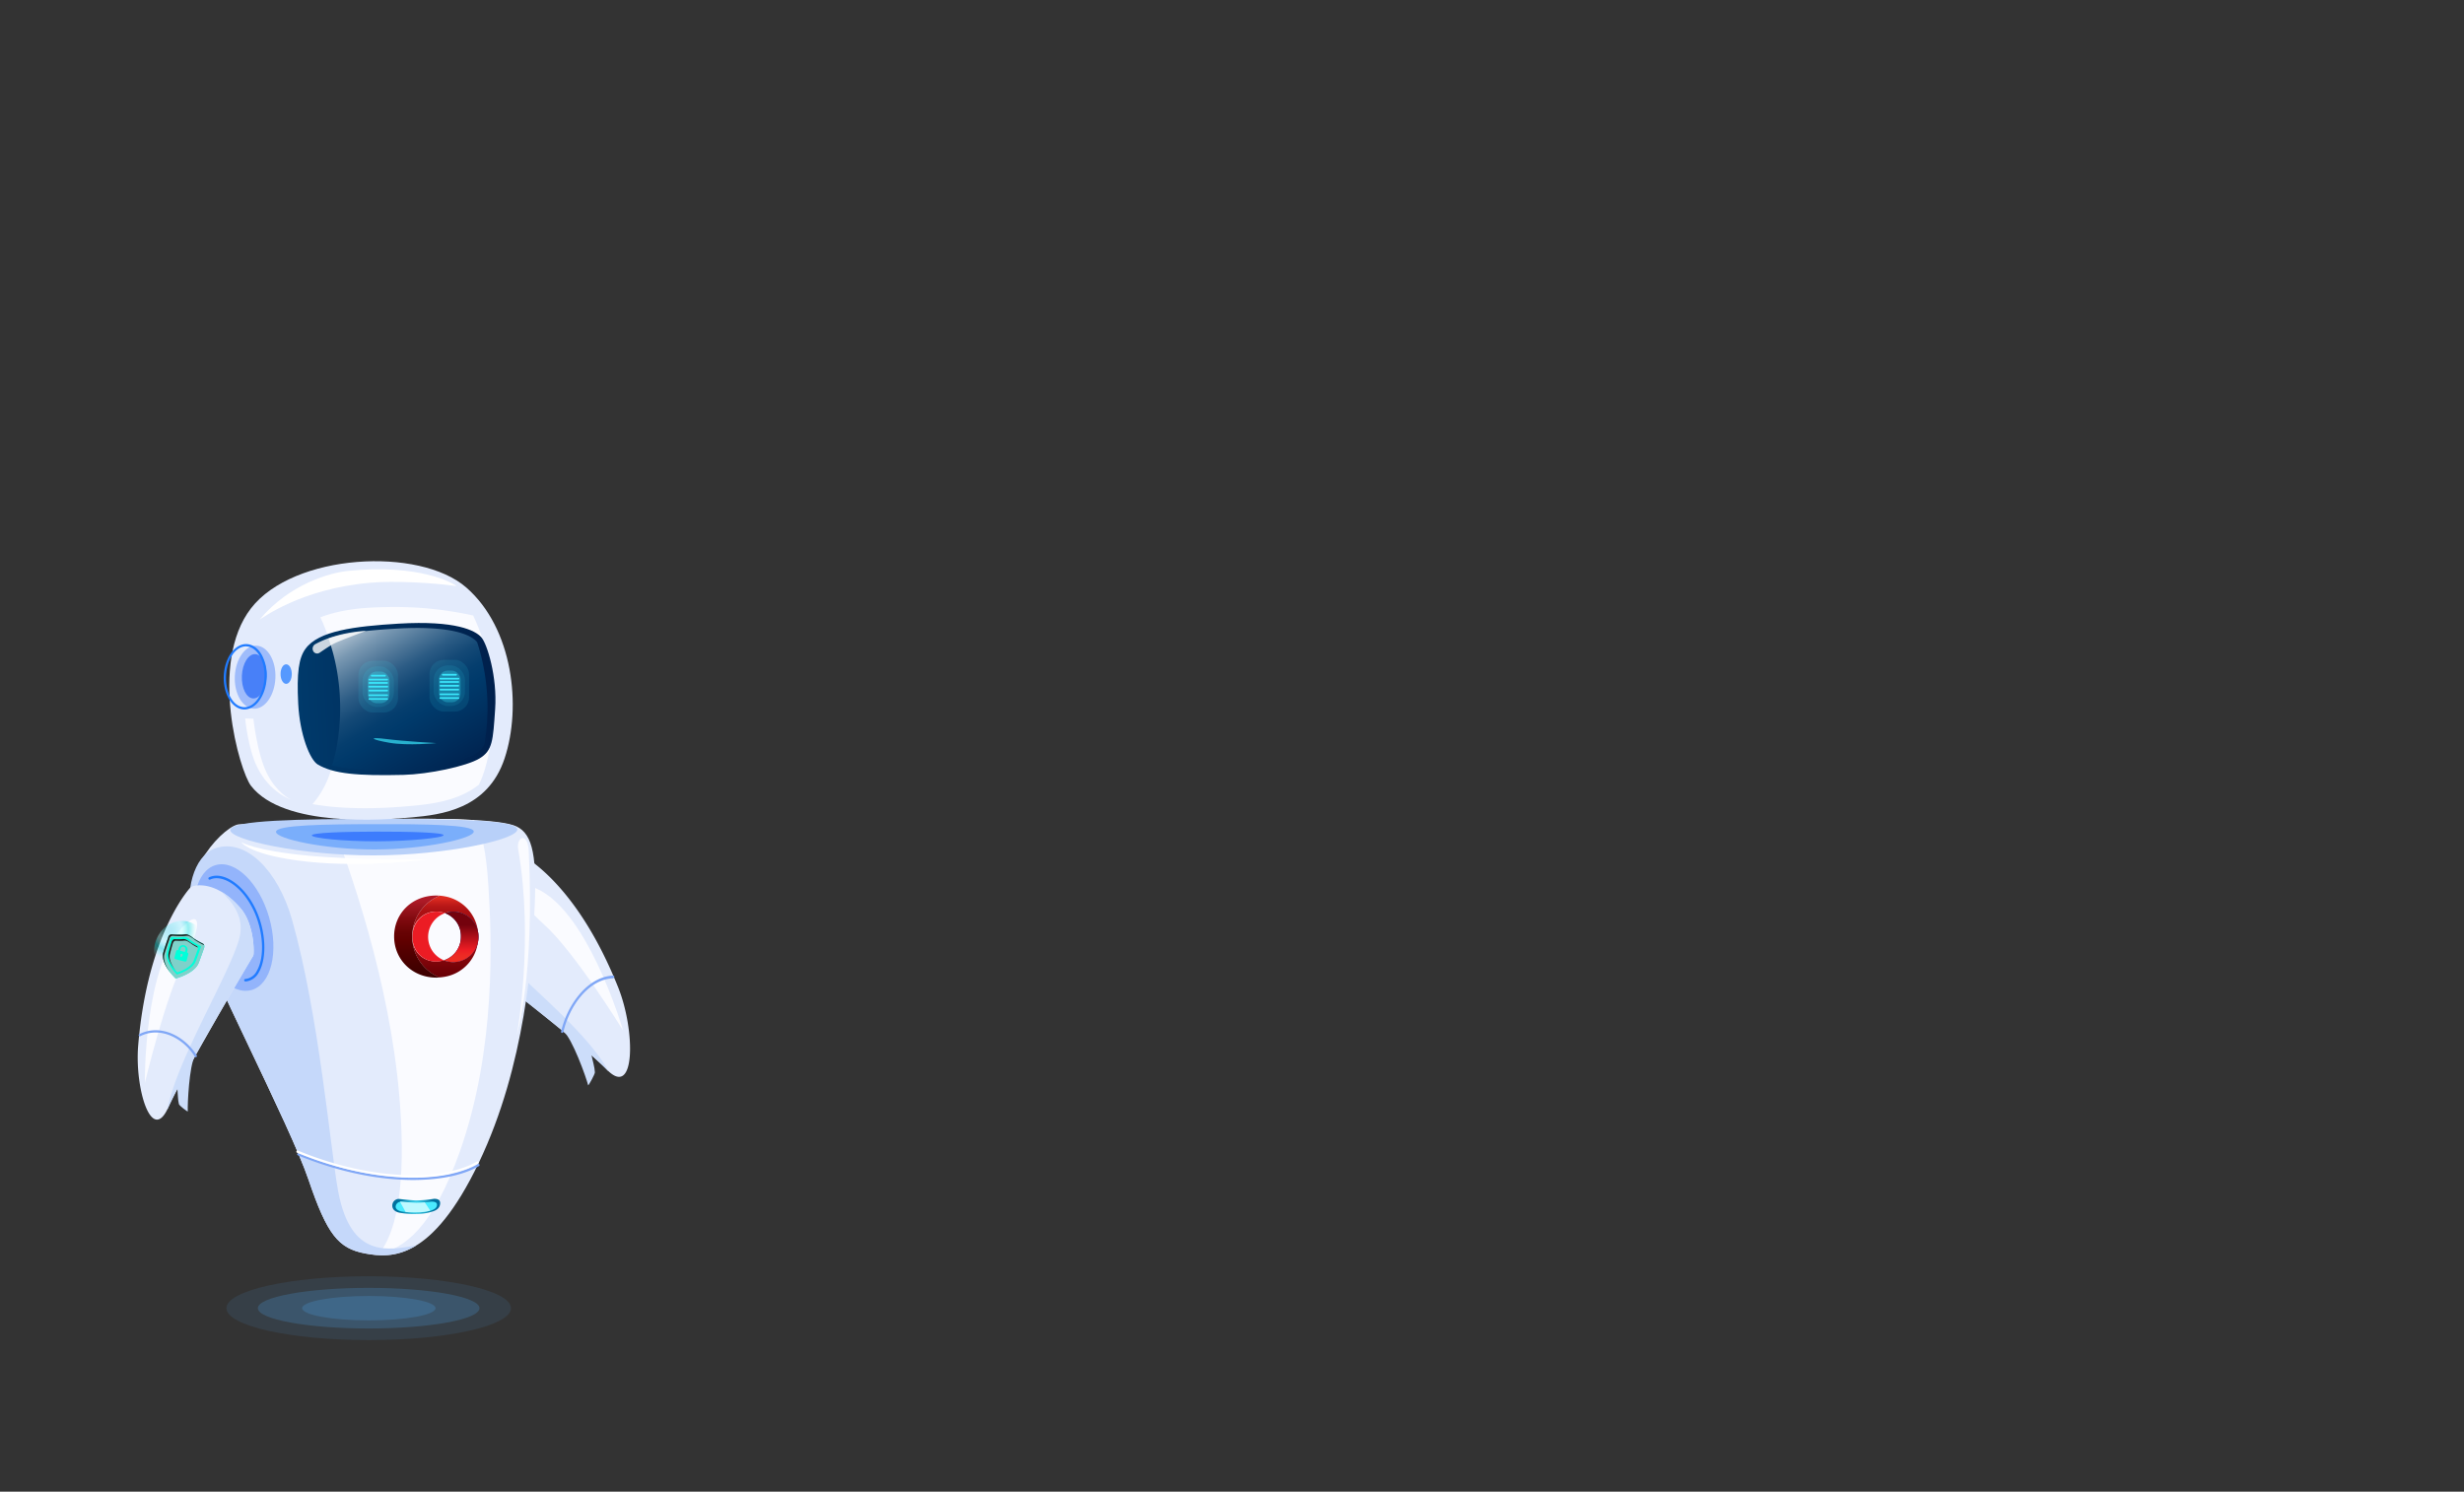 <svg xmlns="http://www.w3.org/2000/svg" xmlns:xlink="http://www.w3.org/1999/xlink" width="1024" height="620" viewBox="0 0 1024 620">
  <rect x="0" y="0" width="1024" height="620" fill="#333333" stroke="none"/>
  <defs>
    <style>
      .cls-1 {
        isolation: isolate;
      }

      .cls-2 {
        fill: none;
      }

      .cls-3, .cls-4 {
        fill: #51b2fb;
      }

      .cls-3, .cls-37 {
        opacity: 0.1;
      }

      .cls-4 {
        opacity: 0.2;
      }

      .cls-5 {
        fill: #e3ebfc;
      }

      .cls-6 {
        fill: #ccddfa;
      }

      .cls-7 {
        fill: #fafbff;
      }

      .cls-8 {
        fill: #80a7f6;
      }

      .cls-9 {
        fill: #9fbcfb;
      }

      .cls-10 {
        fill: #b8d0f9;
      }

      .cls-11, .cls-27, .cls-36 {
        fill: #207bff;
      }

      .cls-11, .cls-28 {
        opacity: 0.4;
      }

      .cls-12 {
        fill: #004bff;
        opacity: 0.5;
        mix-blend-mode: multiply;
      }

      .cls-13 {
        fill: #c5d8fa;
      }

      .cls-14 {
        fill: url(#_ÂÁ_Ï_ÌÌ_È_ËÂÌÚ_30);
      }

      .cls-15 {
        fill: #4aebff;
      }

      .cls-16, .cls-35 {
        fill: #fff;
      }

      .cls-17 {
        fill: #bef9ff;
      }

      .cls-18 {
        fill: url(#linear-gradient);
      }

      .cls-19 {
        fill: #ec1c24;
      }

      .cls-20 {
        fill: url(#linear-gradient-2);
      }

      .cls-21 {
        fill: url(#linear-gradient-3);
      }

      .cls-22 {
        fill: url(#linear-gradient-4);
      }

      .cls-23 {
        fill: url(#linear-gradient-5);
      }

      .cls-24 {
        fill: url(#linear-gradient-6);
      }

      .cls-25 {
        fill: url(#linear-gradient-7);
      }

      .cls-26 {
        fill: #93b4fb;
      }

      .cls-28 {
        mix-blend-mode: lighten;
        fill: url(#radial-gradient);
      }

      .cls-29 {
        fill: #00ffda;
      }

      .cls-30 {
        fill: #7fd1ca;
      }

      .cls-31 {
        fill: #1e1e1e;
      }

      .cls-32 {
        fill: url(#_ÂÁ_Ï_ÌÌ_È_ËÂÌÚ_14);
      }

      .cls-33 {
        fill: url(#_ÂÁ_Ï_ÌÌ_È_ËÂÌÚ_18);
      }

      .cls-34 {
        fill: #4880f8;
      }

      .cls-35 {
        opacity: 0.8;
      }

      .cls-36 {
        opacity: 0.72;
      }

      .cls-37, .cls-38, .cls-39, .cls-40 {
        fill: #3ae6fb;
      }

      .cls-38 {
        opacity: 0.3;
      }

      .cls-40 {
        opacity: 0.7;
      }
    </style>
    <radialGradient id="_ÂÁ_Ï_ÌÌ_È_ËÂÌÚ_30" data-name="¡ÂÁ˚ÏˇÌÌ˚È „‡‰ËÂÌÚ 30" cx="4457.49" cy="501.4" r="7.37" gradientTransform="translate(-4284.51)" gradientUnits="userSpaceOnUse">
      <stop offset="0" stop-color="#4aebff"/>
      <stop offset="1" stop-color="#00709e"/>
    </radialGradient>
    <linearGradient id="linear-gradient" x1="139.89" y1="372.66" x2="139.89" y2="413.3" gradientTransform="translate(45.19)" gradientUnits="userSpaceOnUse">
      <stop offset="0.02" stop-color="#dd2a21"/>
      <stop offset="0.06" stop-color="#c8201b"/>
      <stop offset="0.1" stop-color="#b71717"/>
      <stop offset="0.15" stop-color="#ac1113"/>
      <stop offset="0.22" stop-color="#a50e12"/>
      <stop offset="0.43" stop-color="#a30d11"/>
      <stop offset="0.79" stop-color="#6b0006"/>
    </linearGradient>
    <linearGradient id="linear-gradient-2" x1="128.09" y1="374.47" x2="128.09" y2="403.64" gradientTransform="translate(45.19)" gradientUnits="userSpaceOnUse">
      <stop offset="0" stop-color="#ad1a27"/>
      <stop offset="0.08" stop-color="#9e151f"/>
      <stop offset="0.28" stop-color="#7d090e"/>
      <stop offset="0.44" stop-color="#680304"/>
      <stop offset="0.56" stop-color="#610000"/>
      <stop offset="0.73" stop-color="#520000"/>
      <stop offset="1" stop-color="#3f0000"/>
    </linearGradient>
    <linearGradient id="linear-gradient-3" x1="797.72" y1="389.49" x2="817.14" y2="389.49" gradientTransform="matrix(-1, 0, 0, 1, 1015.73, 0)" gradientUnits="userSpaceOnUse">
      <stop offset="0" stop-color="#be1349"/>
      <stop offset="0.24" stop-color="#be124e"/>
      <stop offset="0.25" stop-color="#be124e"/>
      <stop offset="1" stop-color="#7a0025"/>
    </linearGradient>
    <linearGradient id="linear-gradient-4" x1="791.98" y1="399.18" x2="817.22" y2="399.18" gradientTransform="matrix(-1, 0, 0, 1, 1015.73, 0)" gradientUnits="userSpaceOnUse">
      <stop offset="0" stop-color="#282881"/>
      <stop offset="0.27" stop-color="#26257d"/>
      <stop offset="0.55" stop-color="#1f1b70"/>
      <stop offset="0.84" stop-color="#150c5b"/>
      <stop offset="1" stop-color="#0d004c"/>
    </linearGradient>
    <linearGradient id="linear-gradient-5" x1="797.95" y1="399.18" x2="817.14" y2="399.18" xlink:href="#linear-gradient-3"/>
    <linearGradient id="linear-gradient-6" x1="801.84" y1="389.41" x2="825.95" y2="389.41" xlink:href="#linear-gradient-4"/>
    <linearGradient id="linear-gradient-7" x1="146.49" y1="398.22" x2="146.49" y2="384.41" gradientTransform="translate(45.19)" gradientUnits="userSpaceOnUse">
      <stop offset="0" stop-color="#ed2d24"/>
      <stop offset="0.12" stop-color="#ed2824"/>
      <stop offset="0.25" stop-color="#ec1c24"/>
      <stop offset="1" stop-color="#74020d"/>
    </linearGradient>
    <radialGradient id="radial-gradient" cx="2988.11" cy="650.18" r="15.61" gradientTransform="matrix(0.74, 0.02, -0.03, 0.82, -2121.15, -206.49)" gradientUnits="userSpaceOnUse">
      <stop offset="0" stop-color="#00ddde" stop-opacity="0.52"/>
      <stop offset="0.09" stop-color="#2de6e7" stop-opacity="0.65"/>
      <stop offset="0.2" stop-color="#63f1f1" stop-opacity="0.8"/>
      <stop offset="0.3" stop-color="#8af8f9" stop-opacity="0.91"/>
      <stop offset="0.38" stop-color="#a2fdfd" stop-opacity="0.98"/>
      <stop offset="0.43" stop-color="#abffff"/>
      <stop offset="0.46" stop-color="#9ffcfd"/>
      <stop offset="0.51" stop-color="#7ff6f6"/>
      <stop offset="0.58" stop-color="#4aebeb"/>
      <stop offset="0.66" stop-color="#03dcdd"/>
      <stop offset="0.66" stop-color="#00dbdc"/>
      <stop offset="0.69" stop-color="#08dcdd" stop-opacity="0.97"/>
      <stop offset="0.74" stop-color="#1fdfe0" stop-opacity="0.88"/>
      <stop offset="0.8" stop-color="#44e5e5" stop-opacity="0.73"/>
      <stop offset="0.87" stop-color="#78eced" stop-opacity="0.53"/>
      <stop offset="0.94" stop-color="#baf5f6" stop-opacity="0.27"/>
      <stop offset="1" stop-color="#fff" stop-opacity="0"/>
    </radialGradient>
    <linearGradient id="_ÂÁ_Ï_ÌÌ_È_ËÂÌÚ_14" data-name="¡ÂÁ˚ÏˇÌÌ˚È „‡‰ËÂÌÚ 14" x1="4364.34" y1="499.55" x2="4446.37" y2="499.55" gradientTransform="translate(-4259.86 13.43) rotate(-2.88)" gradientUnits="userSpaceOnUse">
      <stop offset="0" stop-color="#003a6b"/>
      <stop offset="1" stop-color="#00204c"/>
    </linearGradient>
    <linearGradient id="_ÂÁ_Ï_ÌÌ_È_ËÂÌÚ_18" data-name="¡ÂÁ˚ÏˇÌÌ˚È „‡‰ËÂÌÚ 18" x1="4431.23" y1="256.51" x2="4472.79" y2="326.53" gradientTransform="translate(-4284.51)" gradientUnits="userSpaceOnUse">
      <stop offset="0" stop-color="#cbd7e1"/>
      <stop offset="0.05" stop-color="#aec0d0"/>
      <stop offset="0.15" stop-color="#7998b2"/>
      <stop offset="0.26" stop-color="#4e7698"/>
      <stop offset="0.35" stop-color="#2c5c85"/>
      <stop offset="0.44" stop-color="#144976"/>
      <stop offset="0.53" stop-color="#053e6e"/>
      <stop offset="0.6" stop-color="#003a6b"/>
      <stop offset="1" stop-color="#00204c"/>
    </linearGradient>
  </defs>
  <title>robot</title>
  <g class="cls-1">
    <g id="posabot">
      <g id="fondo">
        <rect class="cls-2" width="1024" height="620"/>
      </g>
      <g id="sombra">
        <ellipse class="cls-3" cx="153.22" cy="543.73" rx="59.12" ry="13.27"/>
        <ellipse class="cls-4" cx="153.22" cy="543.73" rx="46.05" ry="8.44"/>
        <path class="cls-4" d="M181,543.73c0,2.8-12.41,5.08-27.73,5.08s-27.72-2.28-27.72-5.08,12.41-5.08,27.72-5.08S181,540.92,181,543.73Z"/>
      </g>
      <g id="brazoIzquierdo">
        <g>
          <path class="cls-5" d="M256.91,410.42c-16.81-42.09-37.8-54.21-42.64-56.53a3.12,3.12,0,0,0-2.39-.09c-3.12,1.09-10.94,5.29-16.71,20.81-4,10.71.17,23.56.77,24,6.22,4.74,45.35,34.68,56.3,46C264.15,456.86,264.1,428.41,256.91,410.42Z"/>
          <path class="cls-6" d="M195.13,374.67a54.51,54.51,0,0,1,6-11.85c-.66,1.44-1.31,3-1.93,4.66-5,13.52-.55,19.35,2.66,23.28,11.53,14.06,41.36,36.55,51.08,54.58-.23-.21-.46-.43-.69-.68-11-11.28-50.09-41.22-56.31-46C195.3,398.24,191.14,385.39,195.13,374.67Z"/>
          <path class="cls-7" d="M220.68,368.48c23,6.95,38.24,59.79,38.24,59.79s-19.88-32.4-32.8-44S212.82,366.1,220.68,368.48Z"/>
          <path class="cls-6" d="M245.66,437.84c.65,3.18,1.48,5.68,1.57,7.89,0,.77-2.71,5.71-2.8,5.35-.82-3.23-6.56-19.41-10.33-22.53C232.77,427.44,245,434.67,245.66,437.84Z"/>
          <path class="cls-8" d="M233.83,429.25a.74.74,0,0,0,.35-.47c2.37-10.42,10.36-21.72,20.51-22.14a.68.68,0,0,0,.59-.59.44.44,0,0,0-.42-.56c-10.75.44-19.19,12.3-21.67,23.23a.45.45,0,0,0,.36.6A.45.45,0,0,0,233.83,429.25Z"/>
        </g>
        <path class="cls-9" d="M209.93,377.52c7.19-14.58,8.91-28.23,3.84-30.48s-15,7.75-22.21,22.34-8.81,28-3.85,30.48C194.88,403.42,202.73,392.11,209.93,377.52Z"/>
      </g>
      <g id="torso">
        <path class="cls-5" d="M99.77,342.6c-5.73-.37-25.92,19.88-19.84,39.53s40.48,85.21,48.27,108.17,12.46,28.61,23.54,30.69,27.82,2.85,47.23-37.68,22.4-86,23.28-107.67-1.38-30.21-8.94-32.67C195.68,337.21,99.77,342.6,99.77,342.6Z"/>
        <path class="cls-7" d="M191.14,478.54c15.05-42.64,13.24-88.46,11.84-110.18-.93-14.43-2.63-22.95-6-27.52-16-.9-39.44-.51-59.29.13,10.61,28,26.3,75.13,28.91,123.68,1.74,32.4-2.74,48.23-8.93,56.33C167.81,519,179.94,510.26,191.14,478.54Z"/>
        <path class="cls-10" d="M215,344.77c0,4.2-29.68,10.72-59.63,10.77S95.7,349.16,95.69,345s29.69-4.58,59.64-4.63S215,340.57,215,344.77Z"/>
        <path class="cls-11" d="M196.88,345.62c0,2.91-20.44,7.42-41.08,7.46s-41.09-4.41-41.1-7.32,20.46-3.17,41.09-3.21S196.88,342.72,196.88,345.62Z"/>
        <path class="cls-12" d="M184.33,347.13c0,1.11-14.1,2.52-27.85,2.55s-26.9-1.35-26.9-2.46,13.15-1.55,26.9-1.57S184.33,346,184.33,347.13Z"/>
        <path class="cls-13" d="M140.52,495.05c-3.18-17.19-7.92-73.37-19.22-113-5.66-19.87-19-33.89-31.88-29.45-9.16,3.15-12.78,18.93-9.49,29.56C86,401.77,120.41,467.34,128.2,490.3s12.46,28.61,23.54,30.69c5.71,1.07,12.92,1.78,21.22-3.31C161.73,519.45,145.79,523.5,140.52,495.05Z"/>
        <path class="cls-14" d="M180.17,503.41a20.31,20.31,0,0,1-6.83,1.13,31,31,0,0,1-7.63-.56c-1.43-.36-2.67-1.28-2.67-2.84h0a2.77,2.77,0,0,1,2.68-2.83s5.87.66,7.3.64a52.27,52.27,0,0,0,7.41-.69c1.47,0,2.85.43,2.41,2.54C182.63,501.78,182,502.75,180.17,503.41Z"/>
        <path class="cls-15" d="M179.23,503.1a20.88,20.88,0,0,1-5.9.8,33.08,33.08,0,0,1-6.6-.4c-1.23-.26-2.31-.91-2.31-2h0a2.19,2.19,0,0,1,2.31-2s5.08.47,6.32.46a53.3,53.3,0,0,0,6.41-.5c1.27,0,2.46.31,2.07,1.82C181.36,501.93,180.77,502.63,179.23,503.1Z"/>
        <path class="cls-8" d="M171.69,490.45c-13.49,0-30-2.92-47.88-10.25a.48.48,0,0,1,.36-.89c33.25,13.67,61.86,11.93,74.37,4.54a.48.48,0,1,1,.49.82C193.08,488.19,183.57,490.45,171.69,490.45Z"/>
        <path class="cls-16" d="M171.34,489.39c-13.49,0-30-2.93-47.88-10.26a.48.48,0,0,1,.36-.89c33.25,13.67,61.86,11.94,74.37,4.54a.49.49,0,0,1,.66.17.47.47,0,0,1-.17.65C192.73,487.12,183.22,489.39,171.34,489.39Z"/>
        <path class="cls-7" d="M219.73,353.68c2.56,52-4.94,76.55-4.94,76.55S222,391,215.35,353C214.44,347.82,219.34,345.56,219.73,353.68Z"/>
        <path class="cls-16" d="M100.27,350.05s5.91,3.56,27.53,5.57,50.07,1.62,50.07,1.62-26.23,3.48-50.18.9S100.27,350.05,100.27,350.05Z"/>
        <path class="cls-17" d="M176.51,499.75c-1,.09-2.27.16-3.46.17s-6.32-.46-6.32-.46a2.52,2.52,0,0,0-.48.05l2.33,4.25a44.36,44.36,0,0,0,4.75.14,21.25,21.25,0,0,0,5.49-.7Z"/>
        <g>
          <path class="cls-18" d="M171.31,389.28a18.34,18.34,0,0,1,11.45-17,19.6,19.6,0,0,1,2,.26,16.89,16.89,0,0,1,14,16.1c0,.18,0,.36,0,.55v.19h0a10.49,10.49,0,0,0-13.9-9.88c1-.37,1-.37-.06,0a10.11,10.11,0,0,0-3.53-.62c-5.85,0-10,4.72-10,10.37v.1c0,5.65,4.05,10.27,9.9,10.27a10,10,0,0,0,3.22-.52,10.46,10.46,0,0,0,14.35-9.55,16.73,16.73,0,0,1-14,16.45,20.86,20.86,0,0,1-2.14.26A18.35,18.35,0,0,1,171.31,389.28Z"/>
          <path class="cls-19" d="M177.92,389.41a10.47,10.47,0,0,0,6.59,9.72,10,10,0,0,1-3.22.52c-5.85,0-9.9-4.62-9.9-10.27v-.1c0-5.65,4.14-10.37,10-10.37a10.11,10.11,0,0,1,3.53.62c1.06-.39,1.1-.39.06,0A10.48,10.48,0,0,0,177.92,389.41Z"/>
          <path class="cls-20" d="M181.29,372.22q.74,0,1.47.06a18.35,18.35,0,0,0,0,34c-.46,0-.92.06-1.39.06-10.18,0-17.58-7.69-17.58-17.07v-.09C163.8,379.81,171.1,372.22,181.29,372.22Z"/>
          <path class="cls-21" d="M198.87,389.41c0,.06,0,.11,0,.17s0-.12,0-.19Z"/>
          <path class="cls-22" d="M184.8,399c1.1.4,1.07.4,0,0Z"/>
          <path class="cls-23" d="M184.8,399c1.1.4,1.07.4,0,0Z"/>
          <path class="cls-24" d="M188.39,399.88a10.43,10.43,0,0,1-3.88-.75l.29-.1c1.07.4,1.1.4,0,0a10.21,10.21,0,0,0,6.74-9.75v-.09a10.06,10.06,0,0,0-6.62-9.66l.05,0a10.49,10.49,0,0,1,13.9,9.88c0,.07,0,.13,0,.19A10.46,10.46,0,0,1,188.39,399.88Z"/>
          <path class="cls-25" d="M188.39,399.88a10.43,10.43,0,0,1-3.88-.75l.29-.1c1.07.4,1.1.4,0,0a10.21,10.21,0,0,0,6.74-9.75v-.09a10.06,10.06,0,0,0-6.62-9.66l.05,0a10.49,10.49,0,0,1,13.9,9.88c0,.07,0,.13,0,.19A10.46,10.46,0,0,1,188.39,399.88Z"/>
        </g>
      </g>
      <g id="brazoDerecho">
        <path class="cls-26" d="M111.85,381.29c4.11,14.33.86,27.85-7.28,30.19s-18.07-7.4-22.19-21.73-.86-27.86,7.28-30.19S107.73,367,111.85,381.29Z"/>
        <path class="cls-27" d="M102,407.93a.51.51,0,0,1-.53-.48.52.52,0,0,1,.48-.55,5.93,5.93,0,0,0,4.78-3.35c3.39-5.81,2.74-16.78-1.51-25.51C100.11,367.6,92,363.43,87.39,365.56a.52.52,0,1,1-.43-.94c5.79-2.67,14.38,3.14,19.15,13,4.39,9,5,20.4,1.48,26.48a7,7,0,0,1-5.61,3.86Z"/>
        <g>
          <path class="cls-5" d="M57.41,434.76c3.42-41.83,17.85-61.3,21.29-65.41a3.46,3.46,0,0,1,2-1.17c2.87-.55,10.44-.74,19.15,9.17,6,6.84,5.78,19.16,5.4,19.81-4,6.71-29,49-35.33,63.14C63.06,475.71,56,452.64,57.41,434.76Z"/>
          <path class="cls-6" d="M99.87,377.39a33.89,33.89,0,0,0-7.94-6.86c.91.86,1.84,1.81,2.78,2.88,7.59,8.64,5.33,15.43,3.63,20.08-6.06,16.7-25.24,48.64-28.8,67.71.13-.27.27-.56.41-.87,6.28-14.17,31.33-56.43,35.32-63.13C105.66,396.55,105.89,384.23,99.87,377.39Z"/>
          <path class="cls-7" d="M77,384.12c-17.42,16.23-16.8,66-16.8,66s8.41-35.4,16.26-50.71S83,378.58,77,384.12Z"/>
          <path class="cls-6" d="M73.68,451.8c.26,2.87.2,5.28.67,7.11.17.64,3.7,3.38,3.69,3-.14-3,.58-18.73,2.93-23C81.8,437.44,73.43,448.93,73.68,451.8Z"/>
          <path class="cls-8" d="M81.37,439.4a.48.48,0,0,1-.41-.23c-4.59-7.35-14.09-12.82-22.65-8.49a.48.48,0,0,1-.64-.21.47.47,0,0,1,.21-.64C67,425.24,77,431,81.77,438.67a.47.47,0,0,1-.15.65A.49.49,0,0,1,81.37,439.4Z"/>
        </g>
        <g>
          <path class="cls-28" d="M87.15,396c-.21,7.08-5.57,12.67-12,12.48S63.81,402.35,64,395.26s5.57-12.68,12-12.48S87.37,388.88,87.15,396Z"/>
          <g>
            <path class="cls-29" d="M67.68,396.71c-.16,2.39,1.18,4.88,2.55,6.78a24.29,24.29,0,0,0,2.78,3.2s7.37-1.89,9.4-6.12c.42-.89,2.36-6.43,2.36-6.43s.58-1.35-.51-2a32.61,32.61,0,0,1-3.74-2.12,11,11,0,0,0-2.49-1.6c-.71-.25-1-.11-2.32,0a40.6,40.6,0,0,1-4.39-.11c-1.3,0-1.45,1.45-1.45,1.45S67.75,395.71,67.68,396.71Z"/>
            <path class="cls-30" d="M69.87,389.79s-2.12,5.92-2.19,6.92c-.31,4.77,5.33,10,5.33,10h0s7.38-1.89,9.4-6.12c.43-.89,2.36-6.44,2.36-6.44s.58-1.34-.51-1.95a34.19,34.19,0,0,1-3.74-2.12,11,11,0,0,0-2.49-1.6c-.71-.25-1-.11-2.32,0a43.42,43.42,0,0,1-4.39-.11C70,388.3,69.87,389.79,69.87,389.79Zm1.16-.24,1.08,0a12.32,12.32,0,0,0,3.39,0c2.33-.44,3,.74,4.17,1.55a21.74,21.74,0,0,0,2.88,1.67l.93.49a1.28,1.28,0,0,1,0,.27.19.19,0,0,0,0,.08c-.74,2.12-2,5.71-2.31,6.31-.88,1.84-3.1,3.19-4.81,4a25.64,25.64,0,0,1-2.85,1.13,23,23,0,0,1-2-2.39c-1.1-1.54-2.43-4.09-2.29-6.15a45.08,45.08,0,0,1,1.77-6.7C70.93,389.82,71,389.55,71,389.55Z"/>
            <path class="cls-31" d="M67.68,396.71c-.18,2.77,1.64,5.69,3.21,7.64-1.44-1.93-2.88-4.52-2.72-7,.07-1,2.19-6.91,2.19-6.91s.16-1.5,1.45-1.47a38.43,38.43,0,0,0,4.4.11c1.3-.09,1.61-.23,2.32,0A10.73,10.73,0,0,1,81,390.7a34.26,34.26,0,0,0,3.75,2.12l.09.07a1.21,1.21,0,0,0-.59-.71,33.29,33.29,0,0,1-3.74-2.12,11,11,0,0,0-2.49-1.6c-.71-.26-1-.11-2.32,0a38.19,38.19,0,0,1-4.39-.11c-1.3,0-1.46,1.47-1.46,1.47S67.75,395.71,67.68,396.71Z"/>
            <path class="cls-30" d="M75,396.84a.47.47,0,0,0,.11.43l-.09.35a.11.11,0,0,0,.07.12l.28.07a.09.09,0,0,0,.11-.07l.1-.35a.45.45,0,0,0,.31-.32.46.46,0,1,0-.89-.23Z"/>
            <path class="cls-30" d="M75,394.47l-.18.68,2,.53.18-.67a1.06,1.06,0,1,0-2-.54Z"/>
            <path class="cls-30" d="M71.33,391.44s-1.28,4.36-1.34,5.1c-.27,3.55,3.68,7.64,3.68,7.64h0s5.23-1.47,6.71-4.64c.31-.67,1.74-4.82,1.74-4.82s.43-1-.34-1.45a21.67,21.67,0,0,1-2.63-1.53c-.45-.34-.86-.61-1.2-.82a5.76,5.76,0,0,0-.75-.41h0a2.75,2.75,0,0,0-1.54-.12,24.23,24.23,0,0,1-3.1,0C71.65,390.35,71.33,391.44,71.33,391.44Zm1.88,3.87a.57.57,0,0,1,.7-.41l.15,0,.18-.68a1.88,1.88,0,1,1,3.64,1l-.18.68.15,0a.58.58,0,0,1,.4.71l-.69,2.65a.59.59,0,0,1-.7.41l-3.94-1a.57.57,0,0,1-.41-.7Z"/>
            <path class="cls-31" d="M70,396.55c-.2,2.54,1.79,5.37,2.92,6.76-1.13-1.51-2.59-3.93-2.42-6.12.05-.75,1.34-5.11,1.34-5.11s.31-1.09,1.22-1.08a22.62,22.62,0,0,0,3.1,0,2.89,2.89,0,0,1,1.53.13h0a5.76,5.76,0,0,1,.75.41,13.76,13.76,0,0,1,1.19.82,18.88,18.88,0,0,0,2.58,1.49.9.9,0,0,0-.44-.6,23.08,23.08,0,0,1-2.63-1.53c-.45-.34-.86-.61-1.2-.82a5.21,5.21,0,0,0-.74-.41h0a2.89,2.89,0,0,0-1.53-.13,24.17,24.17,0,0,1-3.09,0c-.92,0-1.23,1.08-1.23,1.08S70.05,395.8,70,396.55Z"/>
          </g>
        </g>
      </g>
      <g id="cabeza">
        <g>
          <path class="cls-5" d="M104.31,326.62c13.63,17.55,55.35,14.2,67,13.1s31.32-3.14,38.41-24.54,3.55-54-15.95-71S122,230,104.31,252.84,99.58,320.53,104.31,326.62Z"/>
          <path class="cls-16" d="M107.91,257.5c.78-.27,16.89-12.8,46.06-15.3,10-.86,25.69,0,35.74,1.4-1-1.06-15.43-9.4-45.19-6.3C137.26,238.06,120.43,242.6,107.91,257.5Z"/>
          <path class="cls-7" d="M161,252.32c-9.39.15-18.8.82-27.65,4.18l-.21.08c9.19,19.46,9.94,44.82,4.56,62.95a38.2,38.2,0,0,1-7.82,14.7c16.23,2.86,34.39,1.37,41.45.7,7.69-.74,18.91-1.88,27.68-8.76a44.2,44.2,0,0,0,2.54-6.64c5.45-18.37,4.6-44.15-4.93-63.71A151.69,151.69,0,0,0,161,252.32Z"/>
          <path class="cls-32" d="M127,269.6c5.41-7.36,20.17-9.29,38.66-10.39,23.85-1.42,31.92,2.9,34.36,5.65s6.66,16.46,5.76,29.78-1.06,17.32-6.54,20.62-21.3,6.56-31.52,6.81c-19.37.47-29.13-.48-35.61-4.28-3.31-1.94-7.52-12.42-8.18-25.34S124.18,273.42,127,269.6Z"/>
          <path class="cls-33" d="M165,261.27c-11.49.66-21.46,1.65-28.48,4.14,6.14,17,6.18,37.26,1.62,52.22-.06.17-.12.33-.17.5,6.14,1.78,14.92,2.2,29,1.87,9.8-.23,25-3.26,30.24-6.36a9.32,9.32,0,0,0,4.11-4.29,89,89,0,0,0-3-42.37,4,4,0,0,0-.34-.43C195.61,264,187.87,259.94,165,261.27Z"/>
          <path class="cls-9" d="M114.45,281.84c-.32,7.23-4.36,12.93-9,12.72s-8.19-6.24-7.86-13.47,4.36-12.93,9-12.72S114.77,274.61,114.45,281.84Z"/>
          <path class="cls-34" d="M110.76,281.3c-.23,5.07-2.7,9.09-5.53,9s-4.93-4.34-4.71-9.42,2.7-9.09,5.53-9S111,276.22,110.76,281.3Z"/>
          <path class="cls-27" d="M110.83,281.68l-.47,0,.47,0a17.75,17.75,0,0,0-2.12-9.63c-1.57-2.69-3.77-4.23-6.19-4.34-4.9-.22-9.19,5.69-9.53,13.17s3.4,13.76,8.32,14h.27C106.38,294.86,110.51,289,110.83,281.68Zm-8.35-13c2.08.1,4,1.47,5.4,3.87a16.79,16.79,0,0,1,2,9.1c-.31,7-4.14,12.45-8.53,12.27s-7.71-6-7.4-13,4-12.27,8.3-12.27Z"/>
          <path class="cls-7" d="M101.89,298.6l3.42.12s1.46,14.21,5.55,22.56,9.92,11,9.92,11-8.76-2.83-14-13.66C103,310.85,101.89,298.6,101.89,298.6Z"/>
          <path class="cls-35" d="M130.21,270.69v0a1.81,1.81,0,0,0,2.6.62c1.67-1.14,4.2-2.84,5.66-3.64,2.3-1.25,13.7-5.46,13.7-5.46s-11.42.24-21.12,5.51A2.16,2.16,0,0,0,130.21,270.69Z"/>
        </g>
        <path class="cls-36" d="M121.26,280.17c0,2.25-1.05,4.07-2.33,4.07s-2.34-1.82-2.34-4.07,1-4.06,2.34-4.06S121.26,277.93,121.26,280.17Z"/>
      </g>
      <g id="ojos">
        <g>
          <rect class="cls-37" x="148.94" y="274.66" width="16.45" height="21.49" rx="5.9"/>
          <rect class="cls-37" x="150.66" y="276.97" width="13" height="16.87" rx="5.9"/>
          <rect class="cls-38" x="152.85" y="279.14" width="9.02" height="13.14" rx="3.66"/>
          <path class="cls-39" d="M160.91,284.2H153.5a.36.36,0,1,1,0-.72h7.41a.36.36,0,0,1,0,.72Z"/>
          <path class="cls-39" d="M160.91,285.76H153.5a.36.36,0,1,1,0-.71h7.41a.36.36,0,1,1,0,.71Z"/>
          <path class="cls-39" d="M160.91,287.39H153.5a.36.36,0,1,1,0-.72h7.41a.36.36,0,0,1,0,.72Z"/>
          <path class="cls-39" d="M160,281.2h-5.52a.36.36,0,1,1,0-.72H160a.36.36,0,0,1,0,.72Z"/>
          <path class="cls-39" d="M160.91,282.82H153.5a.36.36,0,0,1-.36-.36.36.36,0,0,1,.36-.36h7.41a.36.36,0,0,1,.36.36A.36.36,0,0,1,160.91,282.82Z"/>
          <path class="cls-39" d="M160.91,289.32H153.5a.36.36,0,1,1,0-.72h7.41a.36.36,0,0,1,0,.72Z"/>
          <path class="cls-39" d="M160.91,290.88H153.5a.36.36,0,0,1-.36-.36.36.36,0,0,1,.36-.36h7.41a.36.36,0,0,1,.36.36A.36.36,0,0,1,160.91,290.88Z"/>
        </g>
        <g>
          <rect class="cls-37" x="178.48" y="274.27" width="16.45" height="21.49" rx="5.9"/>
          <rect class="cls-37" x="180.21" y="276.58" width="13" height="16.87" rx="5.9"/>
          <rect class="cls-38" x="182.4" y="278.75" width="9.02" height="13.14" rx="3.66"/>
          <path class="cls-39" d="M190.46,283.81h-7.41a.36.36,0,0,1,0-.72h7.41a.36.36,0,0,1,0,.72Z"/>
          <path class="cls-39" d="M190.46,285.38h-7.41a.36.36,0,0,1,0-.72h7.41a.36.36,0,1,1,0,.72Z"/>
          <path class="cls-39" d="M190.46,287h-7.41a.36.36,0,0,1,0-.72h7.41a.36.36,0,0,1,0,.72Z"/>
          <path class="cls-39" d="M189.52,280.81H184a.36.36,0,0,1,0-.72h5.53a.36.36,0,0,1,0,.72Z"/>
          <path class="cls-39" d="M190.46,282.43h-7.41a.36.36,0,1,1,0-.71h7.41a.36.36,0,1,1,0,.71Z"/>
          <path class="cls-39" d="M190.46,288.93h-7.41a.36.36,0,0,1,0-.72h7.41a.36.36,0,0,1,0,.72Z"/>
          <path class="cls-39" d="M190.46,290.49h-7.41a.36.36,0,1,1,0-.71h7.41a.36.36,0,1,1,0,.71Z"/>
        </g>
      </g>
      <path id="boca" class="cls-40" d="M160.59,307.18c7.43.94,20.74,1.68,20.74,1.68s-11.78,1.19-19.46-.13S152.6,306.16,160.59,307.18Z"/>
    </g>
  </g>
</svg>
